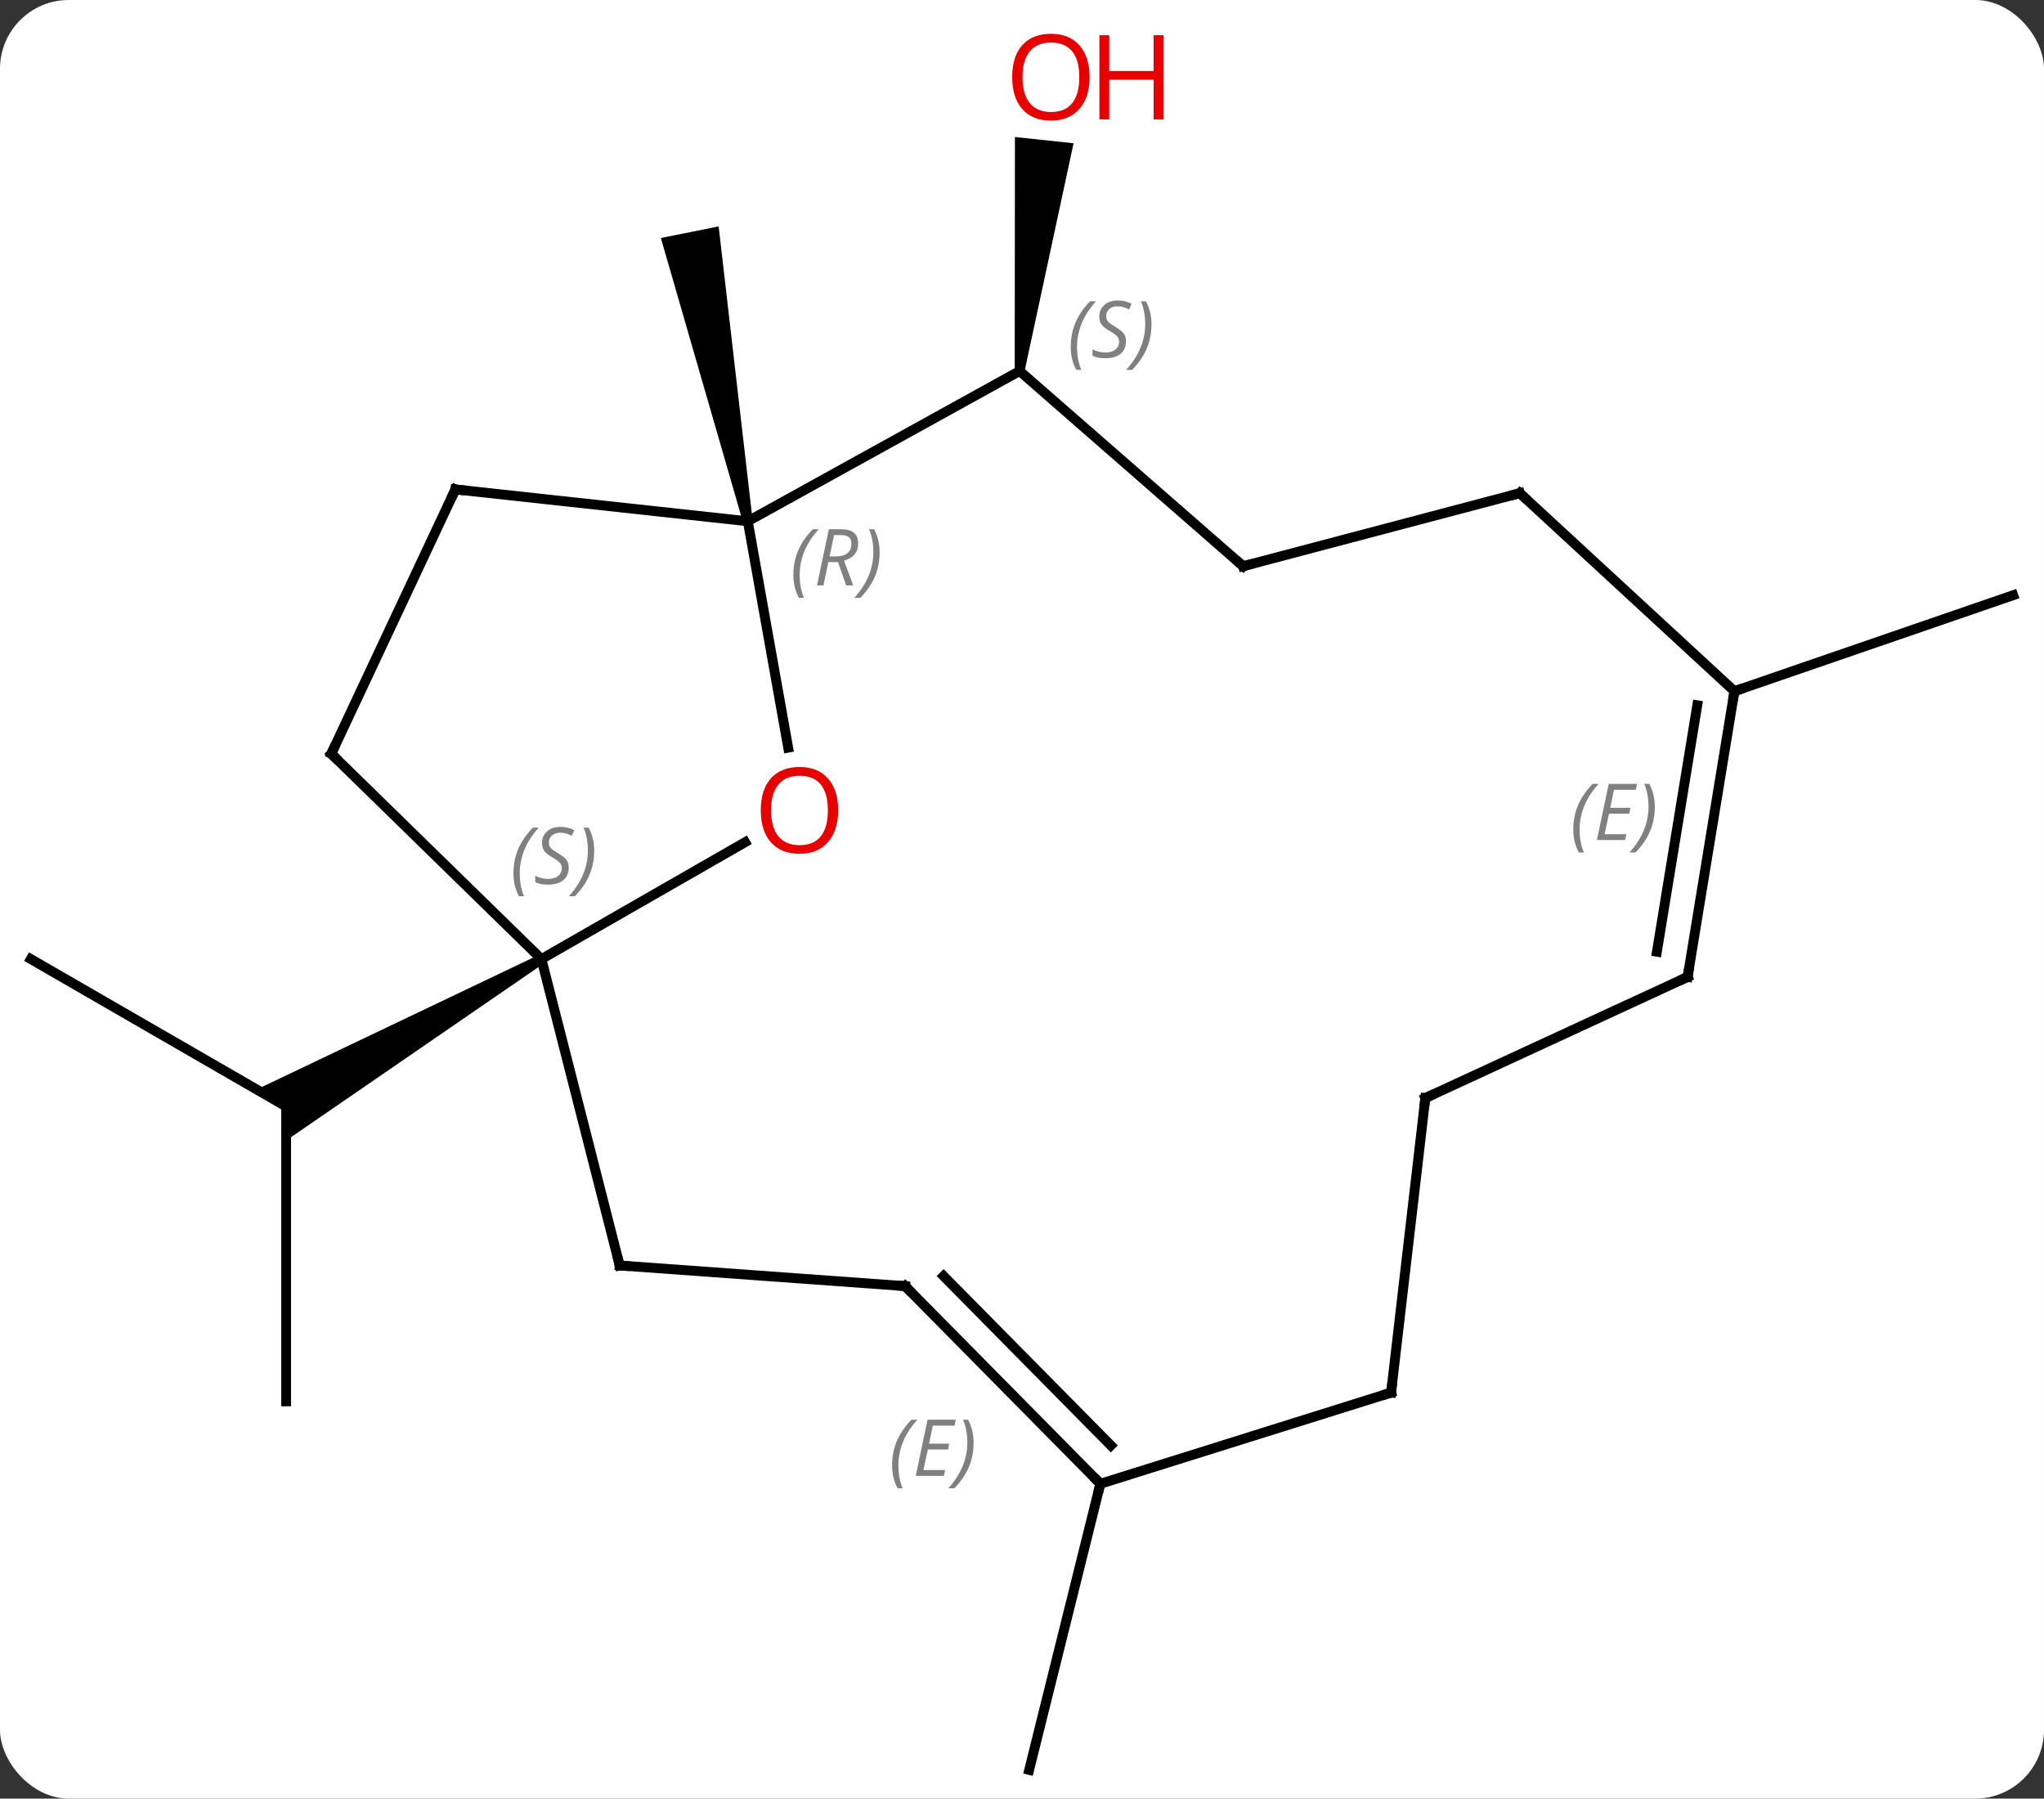 <svg width="208" viewBox="0 0 208 183" style="fill-opacity:1; color-rendering:auto; color-interpolation:auto; text-rendering:auto; stroke:black; stroke-linecap:square; stroke-miterlimit:10; shape-rendering:auto; stroke-opacity:1; fill:black; stroke-dasharray:none; font-weight:normal; stroke-width:1; font-family:'Open Sans'; font-style:normal; stroke-linejoin:miter; font-size:12; stroke-dashoffset:0; image-rendering:auto;" height="183" class="cas-substance-image" xmlns:xlink="http://www.w3.org/1999/xlink" xmlns="http://www.w3.org/2000/svg"><rect x="0" y="0" width="208" height="183" fill="#333333" stroke="none"/><svg class="cas-substance-single-component"><rect y="0" x="0" width="208" stroke="none" ry="7" rx="7" height="183" fill="white" class="cas-substance-group"/><svg y="0" x="0" width="208" viewBox="0 0 208 183" style="fill:black;" height="183" class="cas-substance-single-component-image"><svg><g><g transform="translate(104,94)" style="text-rendering:geometricPrecision; color-rendering:optimizeQuality; color-interpolation:linearRGB; stroke-linecap:butt; image-rendering:optimizeQuality;"><line y2="48.582" y1="18.582" x2="-74.883" x1="-74.883" style="fill:none;"/><line y2="3.582" y1="18.582" x2="-100.863" x1="-74.883" style="fill:none;"/><path style="stroke:none;" d="M-49.153 3.149 L-48.653 4.015 L-74.883 22.046 L-74.883 18.582 L-77.883 16.85 Z"/><path style="stroke:none;" d="M-27.413 -41.06 L-28.393 -40.864 L-36.751 -69.783 L-30.869 -70.965 Z"/><path style="stroke:none;" d="M0.254 -56.197 L-0.74 -56.303 L-0.72 -80.06 L5.247 -79.423 Z"/><line y2="56.967" y1="86.082" x2="7.974" x1="0.729" style="fill:none;"/><line y2="-23.673" y1="-33.441" x2="72.498" x1="100.863" style="fill:none;"/><line y2="-8.309" y1="3.582" x2="-28.178" x1="-48.903" style="fill:none;"/><line y2="-17.307" y1="3.582" x2="-70.29" x1="-48.903" style="fill:none;"/><line y2="34.755" y1="3.582" x2="-40.941" x1="-48.903" style="fill:none;"/><line y2="-40.962" y1="-17.93" x2="-27.903" x1="-23.794" style="fill:none;"/><line y2="-44.205" y1="-17.307" x2="-57.66" x1="-70.29" style="fill:none;"/><line y2="36.858" y1="34.755" x2="-11.889" x1="-40.941" style="fill:none;"/><line y2="-44.205" y1="-40.962" x2="-57.66" x1="-27.903" style="fill:none;"/><line y2="-56.25" y1="-40.962" x2="-0.243" x1="-27.903" style="fill:none;"/><line y2="56.967" y1="36.858" x2="7.974" x1="-11.889" style="fill:none;"/><line y2="53.07" y1="35.836" x2="9.044" x1="-7.979" style="fill:none;"/></g><g transform="translate(104,94)" style="stroke-linecap:butt; font-size:8.4px; fill:gray; text-rendering:geometricPrecision; image-rendering:optimizeQuality; color-rendering:optimizeQuality; font-family:'Open Sans'; font-style:italic; stroke:gray; color-interpolation:linearRGB;"><path style="stroke:none;" d="M-13.219 55.104 Q-13.219 53.776 -12.751 52.651 Q-12.282 51.526 -11.251 50.448 L-10.641 50.448 Q-11.61 51.51 -12.094 52.682 Q-12.579 53.854 -12.579 55.088 Q-12.579 56.416 -12.141 57.432 L-12.657 57.432 Q-13.219 56.401 -13.219 55.104 ZM-7.956 56.166 L-10.816 56.166 L-9.612 50.448 L-6.737 50.448 L-6.862 51.057 L-9.081 51.057 L-9.456 52.885 L-7.409 52.885 L-7.519 53.479 L-9.581 53.479 L-10.034 55.573 L-7.816 55.573 L-7.956 56.166 ZM-4.925 52.791 Q-4.925 54.12 -5.401 55.252 Q-5.878 56.385 -6.893 57.432 L-7.503 57.432 Q-5.565 55.276 -5.565 52.791 Q-5.565 51.463 -6.003 50.448 L-5.487 50.448 Q-4.925 51.51 -4.925 52.791 Z"/><line y2="-36.39" y1="-56.25" x2="22.503" x1="-0.243" style="fill:none; stroke:black;"/><line y2="47.691" y1="56.967" x2="37.56" x1="7.974" style="fill:none; stroke:black;"/><line y2="-43.824" y1="-36.39" x2="50.655" x1="22.503" style="fill:none; stroke:black;"/><line y2="17.721" y1="47.691" x2="41.043" x1="37.56" style="fill:none; stroke:black;"/><line y2="-23.673" y1="-43.824" x2="72.498" x1="50.655" style="fill:none; stroke:black;"/><line y2="5.397" y1="17.721" x2="67.734" x1="41.043" style="fill:none; stroke:black;"/><line y2="5.397" y1="-23.673" x2="67.734" x1="72.498" style="fill:none; stroke:black;"/><line y2="2.837" y1="-22.245" x2="64.607" x1="68.717" style="fill:none; stroke:black;"/><path style="stroke:none;" d="M56.1 -9.591 Q56.1 -10.919 56.569 -12.044 Q57.038 -13.169 58.069 -14.247 L58.678 -14.247 Q57.71 -13.185 57.225 -12.013 Q56.741 -10.841 56.741 -9.607 Q56.741 -8.279 57.178 -7.263 L56.663 -7.263 Q56.1 -8.294 56.1 -9.591 ZM61.363 -8.529 L58.504 -8.529 L59.707 -14.247 L62.582 -14.247 L62.457 -13.638 L60.238 -13.638 L59.863 -11.81 L61.91 -11.81 L61.801 -11.216 L59.738 -11.216 L59.285 -9.122 L61.504 -9.122 L61.363 -8.529 ZM64.395 -11.904 Q64.395 -10.575 63.918 -9.443 Q63.442 -8.31 62.426 -7.263 L61.817 -7.263 Q63.754 -9.419 63.754 -11.904 Q63.754 -13.232 63.317 -14.247 L63.833 -14.247 Q64.395 -13.185 64.395 -11.904 Z"/></g><g transform="translate(104,94)" style="fill:rgb(230,0,0); text-rendering:geometricPrecision; color-rendering:optimizeQuality; image-rendering:optimizeQuality; font-family:'Open Sans'; stroke:rgb(230,0,0); color-interpolation:linearRGB;"><path style="stroke:none;" d="M6.878 -86.152 Q6.878 -84.09 5.838 -82.91 Q4.799 -81.73 2.956 -81.73 Q1.065 -81.73 0.034 -82.894 Q-0.998 -84.059 -0.998 -86.168 Q-0.998 -88.262 0.034 -89.41 Q1.065 -90.559 2.956 -90.559 Q4.815 -90.559 5.846 -89.387 Q6.878 -88.215 6.878 -86.152 ZM0.049 -86.152 Q0.049 -84.418 0.792 -83.512 Q1.534 -82.605 2.956 -82.605 Q4.378 -82.605 5.104 -83.504 Q5.831 -84.402 5.831 -86.152 Q5.831 -87.887 5.104 -88.777 Q4.378 -89.668 2.956 -89.668 Q1.534 -89.668 0.792 -88.769 Q0.049 -87.871 0.049 -86.152 Z"/><path style="stroke:none;" d="M14.393 -81.855 L13.393 -81.855 L13.393 -85.887 L8.877 -85.887 L8.877 -81.855 L7.878 -81.855 L7.878 -90.418 L8.877 -90.418 L8.877 -86.777 L13.393 -86.777 L13.393 -90.418 L14.393 -90.418 L14.393 -81.855 Z"/></g><g transform="translate(104,94)" style="font-size:8.4px; fill:gray; text-rendering:geometricPrecision; image-rendering:optimizeQuality; color-rendering:optimizeQuality; font-family:'Open Sans'; font-style:italic; stroke:gray; color-interpolation:linearRGB;"><path style="stroke:none;" d="M-51.751 -5.135 Q-51.751 -6.463 -51.282 -7.588 Q-50.814 -8.713 -49.782 -9.791 L-49.173 -9.791 Q-50.142 -8.729 -50.626 -7.557 Q-51.111 -6.385 -51.111 -5.151 Q-51.111 -3.823 -50.673 -2.807 L-51.189 -2.807 Q-51.751 -3.838 -51.751 -5.135 ZM-46.129 -5.729 Q-46.129 -4.901 -46.676 -4.448 Q-47.222 -3.994 -48.222 -3.994 Q-48.629 -3.994 -48.941 -4.049 Q-49.254 -4.104 -49.535 -4.245 L-49.535 -4.901 Q-48.91 -4.573 -48.207 -4.573 Q-47.582 -4.573 -47.207 -4.87 Q-46.832 -5.166 -46.832 -5.682 Q-46.832 -5.995 -47.035 -6.221 Q-47.238 -6.448 -47.801 -6.776 Q-48.394 -7.104 -48.621 -7.432 Q-48.847 -7.76 -48.847 -8.213 Q-48.847 -8.948 -48.332 -9.409 Q-47.816 -9.87 -46.972 -9.87 Q-46.597 -9.87 -46.261 -9.791 Q-45.926 -9.713 -45.551 -9.541 L-45.816 -8.948 Q-46.066 -9.104 -46.386 -9.19 Q-46.707 -9.276 -46.972 -9.276 Q-47.504 -9.276 -47.824 -9.002 Q-48.144 -8.729 -48.144 -8.26 Q-48.144 -8.057 -48.074 -7.909 Q-48.004 -7.76 -47.863 -7.627 Q-47.722 -7.495 -47.301 -7.245 Q-46.738 -6.901 -46.535 -6.705 Q-46.332 -6.51 -46.23 -6.276 Q-46.129 -6.041 -46.129 -5.729 ZM-43.534 -7.448 Q-43.534 -6.12 -44.011 -4.987 Q-44.487 -3.854 -45.503 -2.807 L-46.112 -2.807 Q-44.175 -4.963 -44.175 -7.448 Q-44.175 -8.776 -44.612 -9.791 L-44.097 -9.791 Q-43.534 -8.729 -43.534 -7.448 Z"/></g><g transform="translate(104,94)" style="fill:rgb(230,0,0); text-rendering:geometricPrecision; color-rendering:optimizeQuality; image-rendering:optimizeQuality; font-family:'Open Sans'; stroke:rgb(230,0,0); color-interpolation:linearRGB;"><path style="stroke:none;" d="M-18.706 -11.554 Q-18.706 -9.492 -19.746 -8.312 Q-20.785 -7.132 -22.628 -7.132 Q-24.519 -7.132 -25.55 -8.296 Q-26.581 -9.461 -26.581 -11.57 Q-26.581 -13.664 -25.55 -14.812 Q-24.519 -15.961 -22.628 -15.961 Q-20.769 -15.961 -19.738 -14.789 Q-18.706 -13.617 -18.706 -11.554 ZM-25.535 -11.554 Q-25.535 -9.82 -24.792 -8.914 Q-24.05 -8.007 -22.628 -8.007 Q-21.206 -8.007 -20.48 -8.906 Q-19.753 -9.804 -19.753 -11.554 Q-19.753 -13.289 -20.48 -14.179 Q-21.206 -15.07 -22.628 -15.07 Q-24.05 -15.07 -24.792 -14.171 Q-25.535 -13.273 -25.535 -11.554 Z"/></g><g transform="translate(104,94)" style="stroke-linecap:butt; text-rendering:geometricPrecision; color-rendering:optimizeQuality; image-rendering:optimizeQuality; font-family:'Open Sans'; color-interpolation:linearRGB; stroke-miterlimit:5;"><path style="fill:none;" d="M-69.932 -16.958 L-70.29 -17.307 L-70.078 -17.76"/><path style="fill:none;" d="M-41.065 34.27 L-40.941 34.755 L-40.442 34.791"/></g><g transform="translate(104,94)" style="stroke-linecap:butt; font-size:8.4px; fill:gray; text-rendering:geometricPrecision; image-rendering:optimizeQuality; color-rendering:optimizeQuality; font-family:'Open Sans'; font-style:italic; stroke:gray; color-interpolation:linearRGB; stroke-miterlimit:5;"><path style="stroke:none;" d="M-23.264 -35.496 Q-23.264 -36.825 -22.795 -37.95 Q-22.327 -39.075 -21.295 -40.153 L-20.686 -40.153 Q-21.655 -39.09 -22.139 -37.918 Q-22.623 -36.746 -22.623 -35.512 Q-22.623 -34.184 -22.186 -33.168 L-22.702 -33.168 Q-23.264 -34.2 -23.264 -35.496 ZM-19.704 -36.809 L-20.204 -34.434 L-20.86 -34.434 L-19.657 -40.153 L-18.407 -40.153 Q-16.673 -40.153 -16.673 -38.715 Q-16.673 -37.356 -18.11 -36.965 L-17.173 -34.434 L-17.892 -34.434 L-18.72 -36.809 L-19.704 -36.809 ZM-19.126 -39.559 Q-19.517 -37.637 -19.579 -37.387 L-18.923 -37.387 Q-18.173 -37.387 -17.767 -37.715 Q-17.36 -38.043 -17.36 -38.668 Q-17.36 -39.137 -17.618 -39.348 Q-17.876 -39.559 -18.47 -39.559 L-19.126 -39.559 ZM-14.487 -37.809 Q-14.487 -36.481 -14.963 -35.348 Q-15.44 -34.215 -16.456 -33.168 L-17.065 -33.168 Q-15.127 -35.325 -15.127 -37.809 Q-15.127 -39.137 -15.565 -40.153 L-15.049 -40.153 Q-14.487 -39.09 -14.487 -37.809 Z"/><path style="fill:none; stroke:black;" d="M-57.873 -43.752 L-57.66 -44.205 L-57.163 -44.151"/><path style="fill:none; stroke:black;" d="M-12.388 36.822 L-11.889 36.858 L-11.538 37.214"/><path style="stroke:none;" d="M4.96 -58.694 Q4.96 -60.023 5.428 -61.148 Q5.897 -62.273 6.928 -63.351 L7.538 -63.351 Q6.569 -62.288 6.085 -61.116 Q5.6 -59.944 5.6 -58.71 Q5.6 -57.382 6.038 -56.366 L5.522 -56.366 Q4.96 -57.398 4.96 -58.694 ZM10.582 -59.288 Q10.582 -58.46 10.035 -58.007 Q9.488 -57.554 8.488 -57.554 Q8.082 -57.554 7.77 -57.608 Q7.457 -57.663 7.176 -57.804 L7.176 -58.46 Q7.801 -58.132 8.504 -58.132 Q9.129 -58.132 9.504 -58.429 Q9.879 -58.726 9.879 -59.241 Q9.879 -59.554 9.676 -59.78 Q9.473 -60.007 8.91 -60.335 Q8.316 -60.663 8.09 -60.991 Q7.863 -61.319 7.863 -61.773 Q7.863 -62.507 8.379 -62.968 Q8.895 -63.429 9.738 -63.429 Q10.113 -63.429 10.449 -63.351 Q10.785 -63.273 11.16 -63.101 L10.895 -62.507 Q10.645 -62.663 10.324 -62.749 Q10.004 -62.835 9.738 -62.835 Q9.207 -62.835 8.887 -62.562 Q8.566 -62.288 8.566 -61.819 Q8.566 -61.616 8.637 -61.468 Q8.707 -61.319 8.848 -61.187 Q8.988 -61.054 9.41 -60.804 Q9.973 -60.46 10.176 -60.265 Q10.379 -60.069 10.48 -59.835 Q10.582 -59.601 10.582 -59.288 ZM13.177 -61.007 Q13.177 -59.679 12.7 -58.546 Q12.223 -57.413 11.208 -56.366 L10.598 -56.366 Q12.536 -58.523 12.536 -61.007 Q12.536 -62.335 12.098 -63.351 L12.614 -63.351 Q13.177 -62.288 13.177 -61.007 Z"/><path style="fill:none; stroke:black;" d="M7.623 56.611 L7.974 56.967 L7.853 57.452"/><path style="fill:none; stroke:black;" d="M22.126 -36.719 L22.503 -36.39 L22.986 -36.518"/><path style="fill:none; stroke:black;" d="M37.083 47.841 L37.56 47.691 L37.618 47.194"/><path style="fill:none; stroke:black;" d="M50.172 -43.696 L50.655 -43.824 L51.023 -43.485"/><path style="fill:none; stroke:black;" d="M40.985 18.218 L41.043 17.721 L41.497 17.511"/><path style="fill:none; stroke:black;" d="M72.417 -23.18 L72.498 -23.673 L72.971 -23.836"/><path style="fill:none; stroke:black;" d="M67.28 5.607 L67.734 5.397 L67.815 4.904"/></g></g></svg></svg></svg></svg>